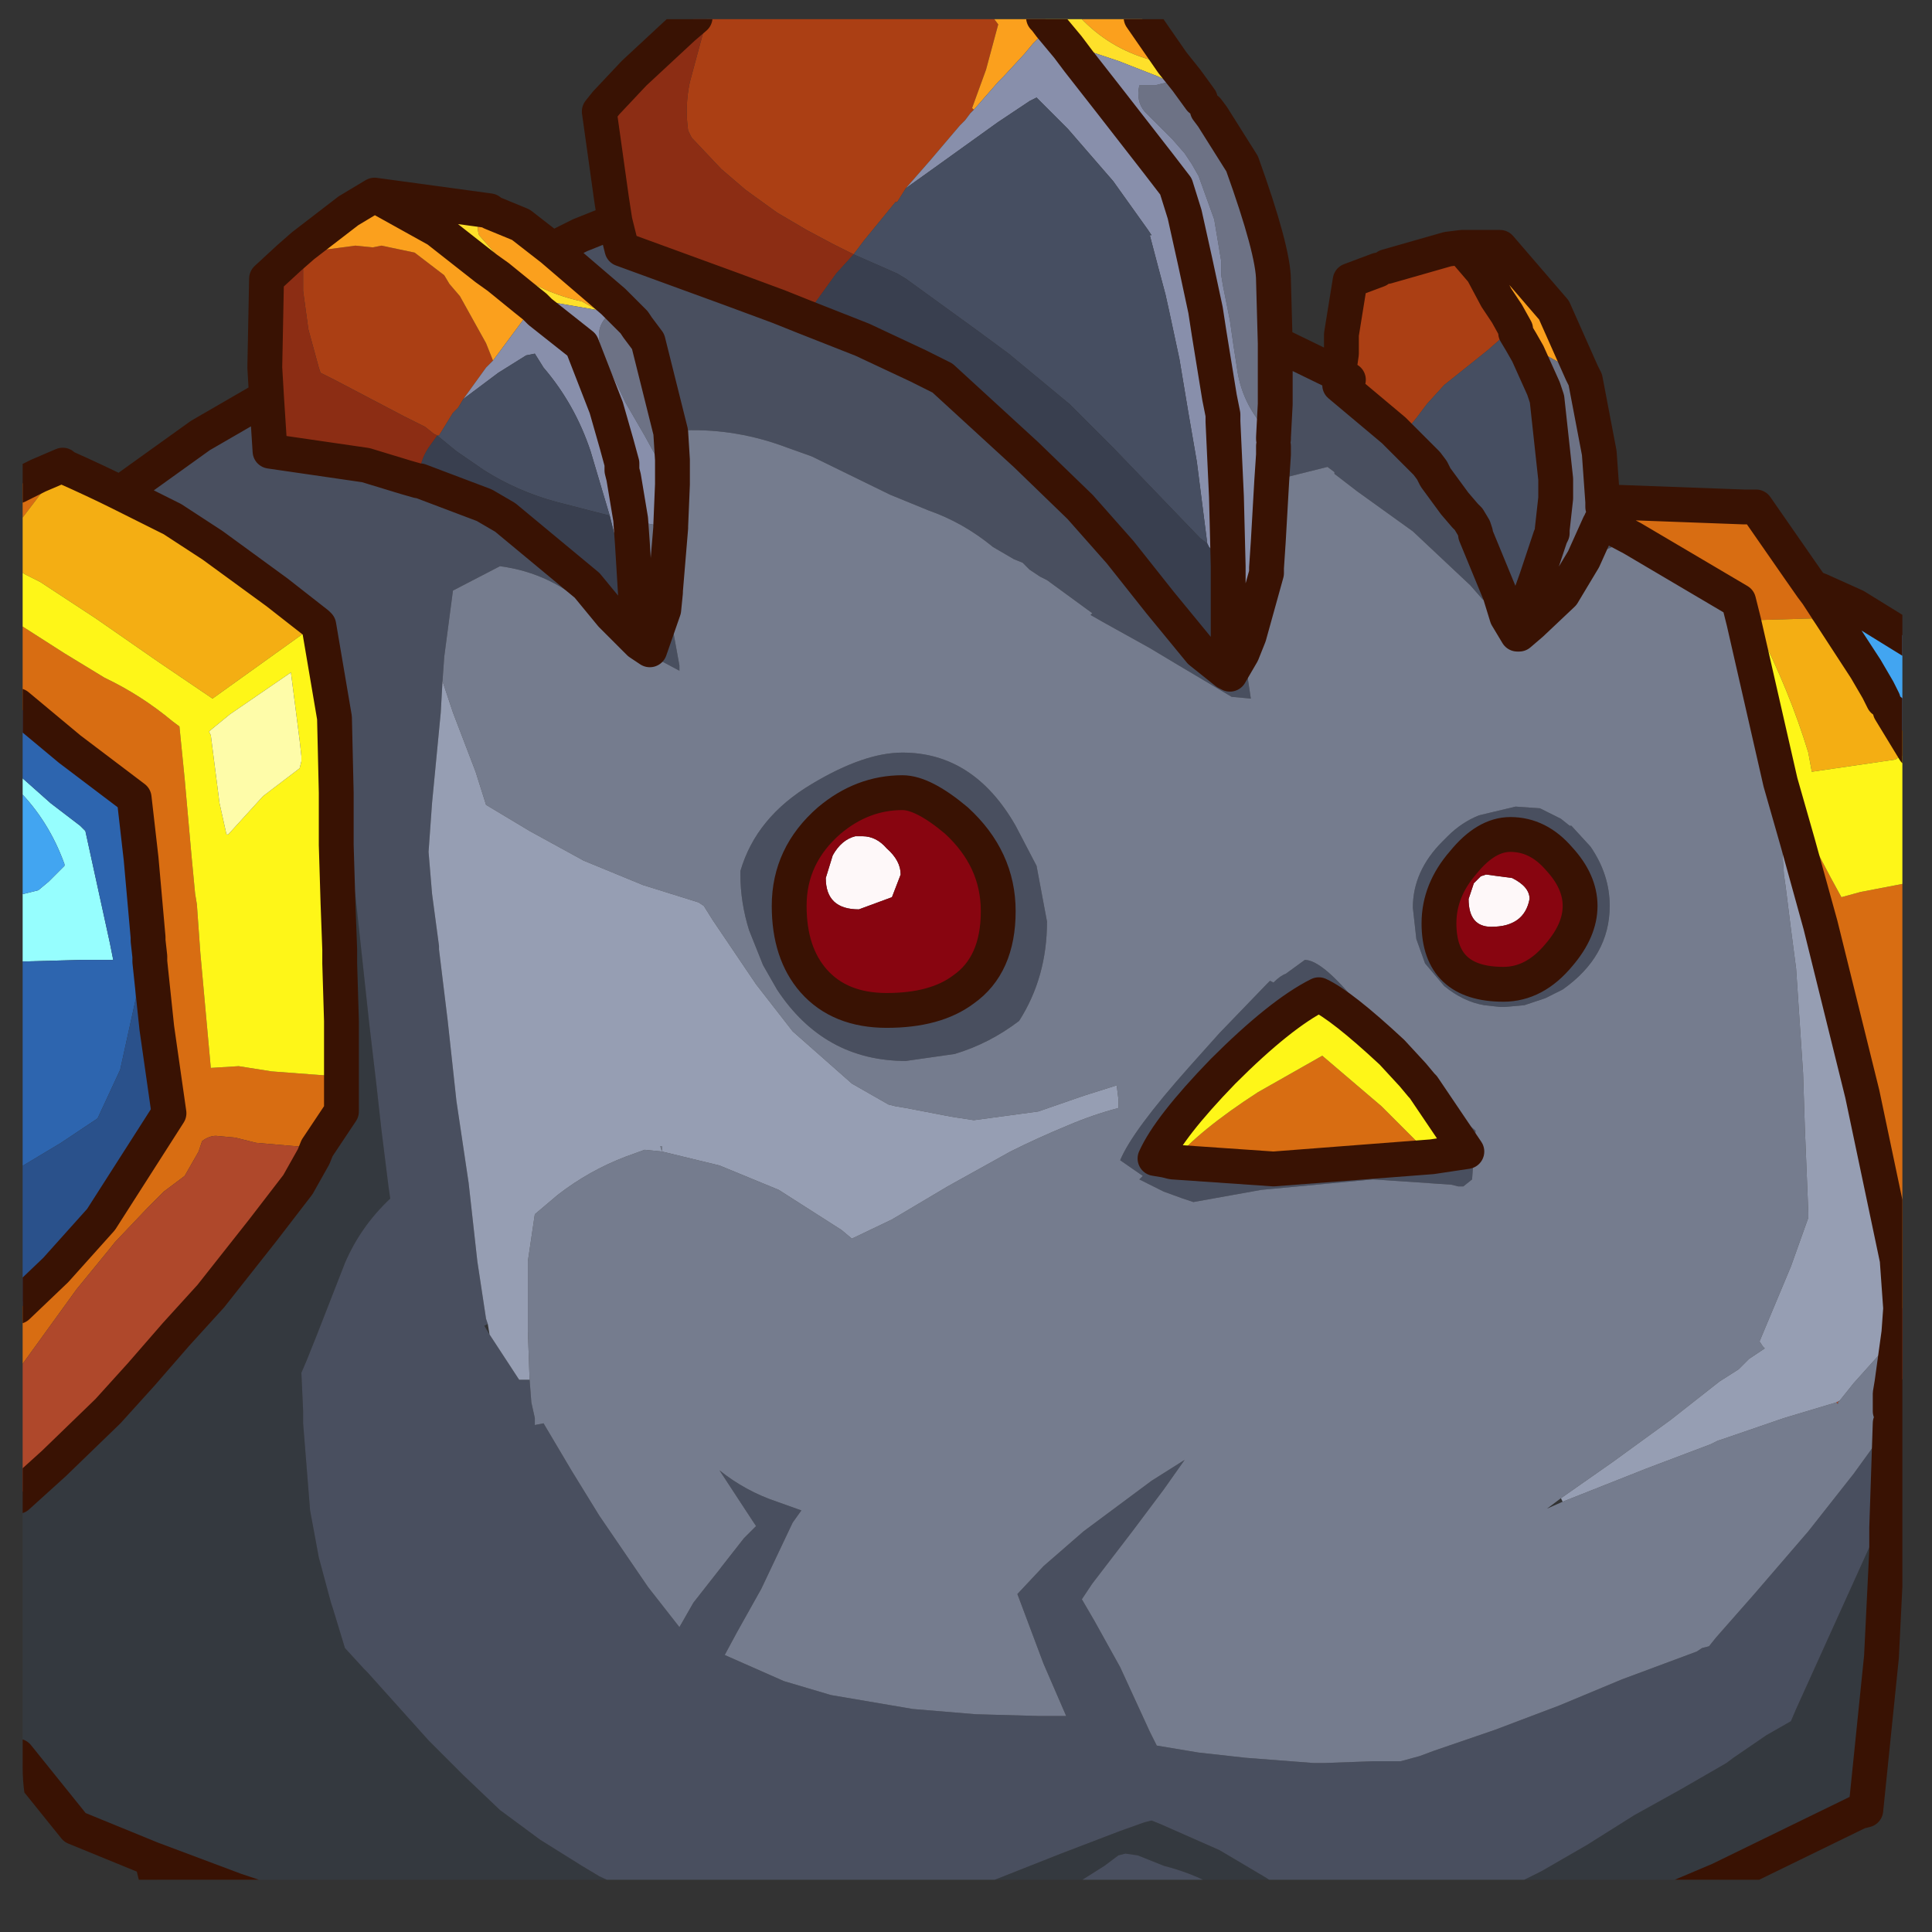 <?xml version="1.0" encoding="UTF-8" standalone="no"?>
<svg xmlns:ffdec="https://www.free-decompiler.com/flash" xmlns:xlink="http://www.w3.org/1999/xlink" ffdec:objectType="frame" height="55.45px" width="55.45px" xmlns="http://www.w3.org/2000/svg">
  <rect width="100%" height="100%" fill="#333333" stroke="none"/>
  <g transform="matrix(1.0, 0.0, 0.0, 1.0, 0.65, 0.55)">
    <clipPath id="clipPath0" transform="matrix(1.0, 0.0, 0.0, 1.0, 0.0, 0.0)">
      <path d="M50.5 0.0 Q53.95 0.0 53.95 3.3 L53.95 50.15 Q53.95 53.4 50.5 53.4 L3.3 53.4 Q0.0 53.4 0.0 50.15 L0.0 3.3 Q0.0 0.0 3.3 0.0 L50.5 0.0" fill="#000000" fill-rule="evenodd" stroke="none"/>
    </clipPath>
    <g clip-path="url(#clipPath0)">
      <use ffdec:characterId="2" height="55.45" transform="matrix(1.0, 0.0, 0.0, 1.0, -0.65, -0.55)" width="55.45" xlink:href="#shape1"/>
    </g>
    <use ffdec:characterId="3" height="53.4" transform="matrix(1.0, 0.0, 0.0, 1.0, 0.0, 0.0)" width="53.95" xlink:href="#shape2"/>
  </g>
  <defs>
    <g id="shape1" transform="matrix(1.0, 0.0, 0.0, 1.0, 0.65, 0.55)">
      <path d="M53.5 43.95 L53.35 47.0 52.9 51.4 52.7 51.45 48.7 53.4 48.6 54.1 48.55 54.4 46.3 54.4 40.85 54.4 41.45 54.15 42.4 53.75 43.6 53.15 44.9 52.4 46.25 51.55 47.6 50.8 48.9 50.05 49.1 49.9 50.05 49.25 50.75 48.85 50.9 48.5 53.05 43.75 53.5 43.95 M37.3 54.4 L35.7 54.4 34.6 53.8 Q33.75 53.25 32.75 53.0 L32.0 52.7 31.65 52.65 31.45 52.7 31.05 53.0 30.1 53.6 28.9 54.4 25.2 54.4 25.7 54.25 27.65 53.5 29.8 52.65 31.5 52.0 32.2 51.75 32.4 51.7 32.65 51.8 34.35 52.55 35.7 53.35 36.7 54.05 36.9 54.15 37.3 54.4 M19.6 54.4 L8.2 54.4 4.15 54.4 4.05 54.2 3.7 52.8 1.5 51.9 -0.15 49.85 -0.15 42.4 0.9 41.45 2.45 39.95 3.4 38.9 4.4 37.75 5.4 36.65 6.9 34.75 7.9 33.45 8.35 32.65 8.45 32.4 9.15 31.35 9.15 30.35 9.15 30.2 9.15 28.75 9.1 27.1 9.1 26.7 9.05 25.35 9.0 23.7 9.0 22.3 9.1 22.35 9.3 23.55 9.55 25.15 9.75 27.0 9.95 28.85 10.15 30.55 10.3 31.9 10.5 33.5 10.55 33.85 Q9.7 34.65 9.25 35.7 L8.45 37.75 8.15 38.5 8.0 38.85 8.05 39.95 8.05 40.3 8.25 42.8 8.5 44.15 8.85 45.45 8.9 45.6 9.25 46.75 9.8 47.35 9.9 47.45 11.65 49.4 12.65 50.4 13.7 51.4 14.85 52.25 16.05 53.0 16.55 53.3 17.3 53.65 18.5 54.15 18.95 54.25 19.6 54.4 M17.3 53.65 L17.2 53.9 17.25 53.9 17.3 53.65 M46.3 54.4 L47.4 53.95 48.7 53.4 47.4 53.95 46.3 54.4 M3.7 52.8 L6.1 53.7 8.2 54.4 6.1 53.7 3.7 52.8" fill="#34393f" fill-rule="evenodd" stroke="none"/>
      <path d="M35.95 9.3 L37.8 10.2 37.8 10.5 39.35 11.8 37.8 10.5 37.8 10.2 38.05 10.35 38.6 11.05 39.15 11.55 39.35 11.8 39.4 11.85 39.55 12.0 39.65 12.1 40.15 12.6 40.3 12.75 40.45 12.95 40.55 13.15 41.1 13.9 41.4 14.25 41.45 14.3 41.4 14.25 41.1 13.9 40.55 13.15 40.45 12.95 40.65 13.2 41.35 14.15 41.45 14.25 41.45 14.3 41.6 14.6 41.7 14.75 41.7 14.8 41.8 14.9 42.55 16.45 42.4 16.5 42.35 16.5 42.05 16.75 41.9 16.65 41.55 16.25 39.9 14.7 38.3 13.55 37.65 13.05 37.65 13.0 37.45 12.85 35.85 13.25 35.9 12.5 35.9 12.25 35.9 12.05 35.9 12.0 35.95 11.05 35.95 9.7 35.95 9.3 M53.6 40.3 L53.5 43.3 53.25 43.3 53.15 43.5 53.05 43.75 50.9 48.5 50.75 48.85 50.05 49.25 49.1 49.9 48.9 50.05 47.6 50.8 46.25 51.55 44.9 52.4 43.6 53.15 42.4 53.75 41.45 54.15 40.85 54.4 37.3 54.4 36.9 54.15 36.7 54.05 35.7 53.35 34.35 52.55 32.65 51.8 32.4 51.7 32.2 51.75 31.5 52.0 29.8 52.65 27.65 53.5 25.7 54.25 25.2 54.4 19.6 54.4 18.95 54.25 18.5 54.15 17.3 53.65 16.55 53.3 16.05 53.0 14.85 52.25 13.7 51.4 12.65 50.4 11.65 49.4 9.9 47.45 9.8 47.35 9.25 46.75 8.9 45.6 8.85 45.45 8.5 44.15 8.25 42.8 8.05 40.3 8.05 39.95 8.0 38.85 8.15 38.5 8.45 37.75 9.25 35.7 Q9.7 34.65 10.55 33.85 L10.5 33.5 10.3 31.9 10.15 30.55 9.95 28.85 9.75 27.0 9.55 25.15 9.3 23.55 9.1 22.35 9.0 22.3 9.0 22.2 8.95 20.05 8.5 17.4 8.45 17.35 7.3 16.45 5.45 15.1 4.3 14.35 2.8 13.6 5.1 11.95 7.0 10.85 7.1 12.4 9.85 12.8 11.0 13.15 11.35 13.25 11.4 13.25 11.35 13.25 11.4 12.95 11.4 13.25 13.25 13.95 13.85 14.3 16.2 16.25 16.9 17.1 17.1 17.3 17.7 17.9 18.0 18.1 18.4 16.95 18.45 16.45 18.65 17.45 18.85 18.55 18.85 18.7 18.1 18.3 Q17.15 17.75 16.3 16.95 15.2 15.9 13.7 15.7 L12.35 16.4 12.1 18.3 12.05 19.0 12.0 19.9 11.75 22.5 11.65 23.9 11.75 25.1 11.95 26.6 11.95 26.7 12.2 28.75 12.45 31.05 12.8 33.4 13.05 35.65 13.3 37.3 13.35 37.45 13.25 37.5 13.4 37.75 14.25 39.05 14.55 39.05 14.6 39.7 14.7 40.15 14.7 40.35 14.95 40.3 15.75 41.65 16.55 42.95 17.95 45.0 18.85 46.15 19.25 45.45 20.7 43.6 21.05 43.25 20.95 43.1 20.0 41.65 Q20.75 42.25 21.65 42.55 L22.35 42.8 22.1 43.15 21.2 45.05 20.5 46.3 20.15 46.95 21.85 47.7 23.2 48.1 25.55 48.5 27.35 48.65 29.15 48.7 29.95 48.7 29.3 47.2 28.55 45.2 29.3 44.4 30.45 43.4 32.4 41.95 33.35 41.35 32.75 42.2 31.85 43.4 30.7 44.9 30.5 45.2 30.4 45.35 30.75 45.95 31.5 47.3 32.35 49.15 32.55 49.55 33.75 49.75 35.1 49.9 37.05 50.05 37.35 50.05 38.75 50.0 39.55 50.0 40.1 49.85 40.5 49.7 42.25 49.1 44.1 48.4 45.9 47.65 48.05 46.85 48.2 46.75 48.4 46.7 48.6 46.45 49.7 45.2 51.25 43.4 52.55 41.75 53.6 40.3 M35.7 54.4 L28.9 54.4 30.1 53.6 31.05 53.0 31.45 52.7 31.65 52.65 32.0 52.7 32.75 53.0 Q33.75 53.25 34.6 53.8 L35.7 54.4 M15.2 6.6 L16.0 6.2 17.0 5.8 17.2 6.6 20.35 7.75 21.7 8.25 22.45 8.55 24.1 9.2 25.7 9.95 26.4 10.3 28.8 12.5 30.35 14.0 31.5 15.3 32.65 16.75 33.8 18.15 34.55 18.75 34.65 18.8 35.0 18.2 35.1 18.5 35.25 19.5 34.7 19.45 33.1 18.5 32.35 18.05 31.0 17.3 30.65 17.1 30.7 17.05 29.4 16.1 29.2 16.0 28.9 15.8 28.7 15.6 28.45 15.5 27.85 15.15 Q27.0 14.45 26.0 14.1 L24.9 13.65 22.65 12.55 21.95 12.3 Q20.5 11.75 19.0 11.8 L18.6 11.85 17.95 9.25 17.65 8.85 17.55 8.7 16.95 8.1 15.2 6.6 M44.8 15.5 L45.25 14.5 45.3 14.4 45.35 14.45 46.2 14.9 44.8 15.5 M41.7 14.8 L42.4 16.5 41.7 14.8 M40.75 23.6 L40.9 23.45 Q41.3 23.05 41.8 22.85 L42.85 22.6 43.55 22.65 44.15 22.95 44.4 23.15 44.45 23.15 45.0 23.75 Q45.55 24.55 45.55 25.45 45.55 26.9 44.2 27.85 L43.7 28.1 43.1 28.3 42.55 28.35 42.4 28.35 41.95 28.3 Q41.35 28.2 40.8 27.75 L40.25 27.1 40.0 26.4 39.9 25.5 Q39.9 24.45 40.75 23.6 M41.35 24.2 Q40.65 25.0 40.65 25.95 40.65 27.7 42.5 27.7 43.4 27.7 44.1 26.85 44.7 26.15 44.7 25.45 44.7 24.75 44.1 24.1 43.5 23.4 42.7 23.4 42.0 23.4 41.35 24.2 M40.2 30.65 L40.7 31.05 41.7 31.9 41.6 33.3 41.35 33.5 41.2 33.5 41.0 33.45 38.75 33.3 35.55 33.6 33.6 33.95 33.3 33.85 32.75 33.65 32.05 33.3 32.15 33.2 31.5 32.75 Q31.85 31.9 33.5 30.05 L34.35 29.1 35.7 27.7 35.8 27.6 35.9 27.65 Q36.1 27.45 36.25 27.4 L36.8 27.0 Q37.3 27.0 38.35 28.3 L39.9 30.3 39.3 29.65 Q37.85 28.3 37.2 28.0 36.1 28.55 34.45 30.2 32.9 31.8 32.5 32.7 L32.8 32.75 33.0 32.8 35.9 33.0 40.45 32.65 41.45 32.5 40.2 30.65 M20.6 24.55 L20.6 24.45 Q21.05 22.9 22.65 21.95 24.15 21.05 25.25 21.05 27.3 21.05 28.5 23.15 L29.1 24.3 29.4 25.9 Q29.4 27.5 28.6 28.75 27.75 29.4 26.75 29.7 L25.35 29.9 Q23.0 29.9 21.65 27.85 L21.25 27.15 20.85 26.15 Q20.6 25.35 20.6 24.55 M23.15 23.0 Q22.0 24.0 22.0 25.45 22.0 26.8 22.7 27.6 23.45 28.45 24.8 28.45 26.2 28.45 27.0 27.85 28.0 27.15 28.0 25.6 28.0 24.1 26.8 23.0 25.85 22.2 25.25 22.2 24.1 22.2 23.15 23.0 M14.7 8.25 L14.45 8.05 14.85 8.1 14.7 8.25" fill="#494f5f" fill-rule="evenodd" stroke="none"/>
      <path d="M-0.15 27.05 L-0.15 25.15 0.45 25.0 0.75 24.75 1.2 24.3 1.2 24.25 Q0.75 23.0 -0.15 22.1 L-0.15 21.75 -0.1 21.7 0.8 22.5 1.65 23.15 1.8 23.3 2.5 26.5 2.6 27.0 1.7 27.0 -0.15 27.05" fill="#97ffff" fill-rule="evenodd" stroke="none"/>
      <path d="M-0.15 37.05 L-0.15 36.95 0.95 35.9 2.25 34.45 4.2 31.4 3.85 28.95 3.65 27.05 3.65 26.95 3.8 26.95 3.85 26.95 3.95 27.55 4.15 29.3 4.15 29.6 4.25 30.35 4.35 30.65 4.45 31.45 Q4.5 31.95 4.15 31.85 L3.45 32.75 3.2 33.25 1.95 35.0 1.7 35.3 1.45 35.65 0.8 36.35 -0.15 37.05 M-0.15 33.0 L-0.15 27.05 1.7 27.0 2.6 27.0 2.5 26.5 1.8 23.3 1.65 23.15 0.8 22.5 -0.1 21.7 -0.15 21.7 -0.15 19.7 1.35 20.95 3.2 22.35 3.4 24.1 3.6 26.35 3.6 26.45 3.65 26.9 3.65 26.95 3.65 27.05 3.5 27.05 3.25 27.5 3.25 28.1 2.8 30.15 2.15 31.55 1.1 32.25 -0.15 33.0" fill="#2d65b0" fill-rule="evenodd" stroke="none"/>
      <path d="M45.35 13.85 L49.4 14.0 49.75 14.0 51.0 15.8 51.35 16.3 51.5 16.5 52.9 18.65 52.7 18.8 52.35 18.4 51.35 17.2 49.7 17.25 49.4 17.3 49.25 16.7 46.2 14.9 45.35 14.45 45.3 14.4 45.35 14.0 45.35 13.85 M54.3 24.8 L54.3 37.0 53.9 37.0 53.8 35.6 52.8 30.85 51.6 26.0 50.95 23.65 50.55 22.25 50.45 21.9 51.9 24.65 52.2 25.2 52.75 25.05 54.05 24.8 54.3 24.8 M-0.15 38.8 L-0.15 37.05 0.8 36.35 1.45 35.65 1.7 35.3 1.95 35.0 3.2 33.25 3.45 32.75 4.15 31.85 Q4.5 31.95 4.45 31.45 L4.35 30.65 4.25 30.35 4.15 29.6 4.15 29.3 3.95 27.55 3.85 26.95 3.8 26.95 3.65 26.95 3.65 26.9 3.6 26.45 3.6 26.35 3.4 24.1 3.2 22.35 1.35 20.95 -0.15 19.7 -0.15 17.35 -0.05 17.4 1.2 18.2 2.35 18.9 Q3.4 19.4 4.3 20.15 L4.5 20.3 4.65 21.8 4.85 24.05 4.95 25.1 5.0 25.4 5.1 26.8 5.3 29.0 5.4 30.1 6.2 30.05 7.15 30.2 9.15 30.35 9.15 31.35 8.45 32.4 6.7 32.25 6.1 32.1 5.55 32.05 Q5.35 32.05 5.15 32.2 L5.05 32.5 4.65 33.2 4.05 33.65 3.6 34.1 2.65 35.1 2.45 35.35 1.55 36.45 -0.15 38.8 M-0.15 14.5 L-0.15 13.4 0.45 13.1 1.15 12.8 1.2 12.85 0.65 13.45 -0.15 14.5 M40.45 32.65 L35.9 33.0 33.0 32.8 Q33.75 31.9 35.45 30.8 L37.3 29.75 39.0 31.2 40.45 32.65" fill="#d96d12" fill-rule="evenodd" stroke="none"/>
      <path d="M19.65 -0.05 L27.85 -0.05 28.0 0.15 27.65 1.45 27.25 2.55 27.3 2.6 27.2 2.7 27.05 2.9 26.9 3.05 26.05 4.05 25.35 4.85 25.1 5.25 25.05 5.25 24.15 6.35 23.85 6.75 23.25 6.45 22.5 6.05 21.65 5.55 20.75 4.9 20.05 4.3 19.2 3.4 19.1 3.2 Q19.0 2.5 19.15 1.8 L19.65 -0.05 M37.85 9.6 L37.8 9.5 37.8 9.0 Q37.8 8.3 38.1 7.45 L38.55 7.3 38.9 7.2 39.1 7.1 39.15 7.1 40.9 6.6 41.3 6.55 41.9 7.25 42.3 8.0 42.6 8.45 42.85 8.9 42.75 8.95 42.55 9.1 42.45 9.15 42.05 9.5 40.8 10.5 40.3 11.05 40.0 11.45 39.55 12.0 39.4 11.85 39.35 11.8 39.15 11.55 38.6 11.05 38.05 10.35 37.95 10.05 37.85 9.6 37.85 9.5 37.85 9.05 38.1 7.5 38.9 7.2 38.1 7.5 37.85 9.05 37.85 9.5 37.85 9.6 M8.05 6.7 L9.55 6.5 10.05 6.55 10.3 6.5 11.25 6.7 12.1 7.35 12.25 7.6 12.55 7.95 13.3 9.3 13.5 9.8 13.3 10.0 12.65 10.9 12.5 11.15 12.35 11.3 11.95 11.95 11.9 11.95 11.8 11.9 11.55 11.7 10.95 11.4 8.95 10.35 8.55 10.15 8.5 10.0 8.2 8.9 8.05 7.8 8.05 6.7" fill="#ac3f14" fill-rule="evenodd" stroke="none"/>
      <path d="M-0.15 15.8 L-0.15 14.5 0.65 13.45 1.2 12.85 Q2.1 13.25 2.8 13.6 L4.3 14.35 5.45 15.1 7.3 16.45 8.45 17.35 5.45 19.5 3.9 18.45 2.1 17.2 0.5 16.15 0.1 15.95 -0.15 15.8 M49.7 17.25 L51.35 17.2 52.35 18.4 52.7 18.8 52.9 18.65 53.25 19.25 53.4 19.55 53.6 19.85 54.3 21.0 53.9 21.15 53.75 21.25 51.35 21.6 51.25 21.05 Q50.7 19.25 49.8 17.5 L49.7 17.25" fill="#f5af13" fill-rule="evenodd" stroke="none"/>
      <path d="M54.3 21.0 L54.3 24.8 54.05 24.8 52.75 25.05 52.2 25.2 51.9 24.65 50.45 21.9 49.4 17.3 49.7 17.25 49.8 17.5 Q50.7 19.25 51.25 21.05 L51.35 21.6 53.75 21.25 53.9 21.15 54.3 21.0 M-0.15 17.35 L-0.15 15.8 0.1 15.95 0.5 16.15 2.1 17.2 3.9 18.45 5.45 19.5 8.45 17.35 8.5 17.4 8.95 20.05 9.0 22.2 9.0 22.3 9.0 23.7 9.05 25.35 9.1 26.7 9.1 27.1 9.15 28.75 9.15 30.2 9.15 30.35 7.15 30.2 6.2 30.05 5.4 30.1 5.3 29.0 5.1 26.8 5.0 25.4 4.95 25.1 4.85 24.05 4.65 21.8 4.5 20.3 4.3 20.15 Q3.4 19.4 2.35 18.9 L1.2 18.2 -0.05 17.4 -0.15 17.35 M39.9 30.3 L40.15 30.6 40.2 30.65 41.45 32.5 40.45 32.65 39.0 31.2 37.3 29.75 35.45 30.8 Q33.75 31.9 33.0 32.8 L32.8 32.75 32.5 32.7 Q32.9 31.8 34.45 30.2 36.1 28.55 37.2 28.0 37.85 28.3 39.3 29.65 L39.9 30.3 M7.95 20.7 L7.7 18.75 5.95 19.95 5.4 20.4 5.35 20.45 5.4 20.55 5.65 22.5 5.85 23.4 5.9 23.4 6.9 22.3 7.95 21.5 8.0 21.3 8.0 21.15 7.95 20.7" fill="#fff718" fill-rule="evenodd" stroke="none"/>
      <path d="M51.6 16.4 L52.6 16.85 54.3 17.9 54.3 21.0 53.6 19.85 53.4 19.55 53.25 19.25 52.9 18.65 51.5 16.5 51.6 16.4 M-0.15 25.15 L-0.15 22.1 Q0.75 23.0 1.2 24.25 L1.2 24.3 0.75 24.75 0.45 25.0 -0.15 25.15 M-0.15 21.75 L-0.15 21.7 -0.1 21.7 -0.15 21.75" fill="#42a6f2" fill-rule="evenodd" stroke="none"/>
      <path d="M-0.15 36.95 L-0.15 33.0 1.1 32.25 2.15 31.55 2.8 30.15 3.25 28.1 3.25 27.5 3.5 27.05 3.65 27.05 3.85 28.95 4.2 31.4 2.25 34.45 0.95 35.9 -0.15 36.95" fill="#2a518c" fill-rule="evenodd" stroke="none"/>
      <path d="M54.3 37.0 L54.3 38.9 53.65 39.15 53.85 37.7 53.9 37.0 54.3 37.0 M-0.15 42.4 L-0.15 38.8 1.55 36.45 2.45 35.35 2.65 35.1 3.6 34.1 4.05 33.65 4.65 33.2 5.05 32.5 5.15 32.2 Q5.35 32.05 5.55 32.05 L6.1 32.1 6.7 32.25 8.45 32.4 8.35 32.65 7.9 33.45 6.9 34.75 5.4 36.65 4.4 37.75 3.4 38.9 2.45 39.95 0.9 41.45 -0.15 42.4 M52.05 39.7 L52.15 39.65 52.1 39.7 52.1 39.75 52.05 39.7" fill="#b0482b" fill-rule="evenodd" stroke="none"/>
      <path d="M53.65 39.15 L53.6 39.45 53.6 39.95 53.6 40.3 52.55 41.75 51.25 43.4 49.7 45.2 48.6 46.45 48.4 46.7 48.2 46.75 48.05 46.85 45.9 47.65 44.1 48.4 42.25 49.1 40.5 49.7 40.1 49.85 39.55 50.0 38.75 50.0 37.35 50.05 37.05 50.05 35.1 49.9 33.75 49.75 32.55 49.55 32.35 49.15 31.5 47.3 30.75 45.95 30.4 45.35 30.5 45.2 30.7 44.9 31.85 43.4 32.75 42.2 33.35 41.35 32.4 41.95 30.45 43.4 29.3 44.4 28.55 45.2 29.3 47.2 29.95 48.7 29.15 48.7 27.35 48.65 25.55 48.5 23.2 48.1 21.85 47.7 20.15 46.95 20.5 46.3 21.2 45.05 22.1 43.15 22.35 42.8 21.65 42.55 Q20.75 42.25 20.0 41.65 L20.95 43.1 21.05 43.25 20.7 43.6 19.25 45.45 18.85 46.15 17.95 45.0 16.55 42.95 15.75 41.65 14.95 40.3 14.7 40.35 14.7 40.15 14.6 39.7 14.55 39.05 14.5 37.65 14.5 35.65 14.7 34.3 15.35 33.75 Q16.25 33.05 17.3 32.65 L17.85 32.45 18.35 32.5 18.3 32.35 18.35 32.35 18.35 32.5 20.0 32.9 21.7 33.6 23.5 34.75 23.8 35.0 24.95 34.45 26.55 33.5 28.35 32.5 Q29.15 32.1 30.0 31.75 30.7 31.45 31.45 31.25 L31.45 31.0 31.4 30.6 30.45 30.9 29.15 31.35 27.3 31.6 26.65 31.5 25.35 31.25 25.05 31.2 24.85 31.15 23.8 30.55 22.1 29.05 21.05 27.7 19.8 25.85 19.55 25.45 19.4 25.35 17.8 24.85 16.1 24.15 14.55 23.3 13.3 22.55 13.0 21.6 12.35 19.9 12.05 19.0 12.1 18.3 12.35 16.4 13.7 15.7 Q15.2 15.9 16.3 16.95 17.15 17.75 18.1 18.3 L18.85 18.7 18.85 18.55 18.65 17.45 18.45 16.45 18.45 16.4 18.6 14.6 18.6 14.55 18.65 13.35 18.65 12.65 18.6 11.85 19.0 11.8 Q20.5 11.75 21.95 12.3 L22.65 12.55 24.9 13.65 26.0 14.1 Q27.0 14.45 27.85 15.15 L28.45 15.5 28.7 15.6 28.9 15.8 29.2 16.0 29.4 16.1 30.7 17.05 30.65 17.1 31.0 17.3 32.35 18.05 33.1 18.5 34.7 19.45 35.25 19.5 35.1 18.5 35.0 18.2 35.2 17.7 35.7 15.9 35.7 15.75 35.75 15.0 35.85 13.25 37.45 12.85 37.65 13.0 37.65 13.05 38.3 13.55 39.9 14.7 41.55 16.25 41.9 16.65 42.05 16.75 42.35 16.5 42.4 16.5 42.55 16.45 42.8 17.15 42.9 17.5 42.95 17.65 43.3 17.35 44.2 16.5 44.8 15.5 46.2 14.9 49.25 16.7 49.4 17.3 50.45 21.9 50.55 22.25 50.95 23.65 50.5 23.8 50.55 24.55 50.6 24.9 50.75 26.1 50.9 27.25 51.0 28.75 51.1 30.25 51.15 31.8 51.25 34.25 51.25 34.4 50.75 35.8 49.85 37.95 49.95 38.1 50.0 38.15 49.55 38.45 49.25 38.75 48.7 39.1 47.3 40.2 45.65 41.4 44.15 42.45 43.75 42.75 44.2 42.55 46.6 41.6 48.45 40.9 48.65 40.8 48.95 40.7 50.55 40.15 52.05 39.7 52.1 39.75 52.1 39.7 52.15 39.65 52.55 39.15 53.85 37.7 53.65 39.15 M42.95 17.65 L42.9 17.65 42.6 17.15 42.4 16.5 42.6 17.15 42.9 17.65 42.95 17.65 M40.75 23.6 Q39.9 24.45 39.9 25.5 L40.0 26.4 40.25 27.1 40.8 27.75 Q41.35 28.2 41.95 28.3 L42.4 28.35 42.55 28.35 43.1 28.3 43.7 28.1 44.2 27.85 Q45.55 26.9 45.55 25.45 45.55 24.55 45.0 23.75 L44.45 23.15 44.4 23.15 44.15 22.95 43.55 22.65 42.85 22.6 41.8 22.85 Q41.3 23.05 40.9 23.45 L40.75 23.6 M39.9 30.3 L38.35 28.3 Q37.3 27.0 36.8 27.0 L36.25 27.4 Q36.1 27.45 35.9 27.65 L35.8 27.6 35.7 27.7 34.35 29.1 33.5 30.05 Q31.85 31.9 31.5 32.75 L32.15 33.2 32.05 33.3 32.75 33.65 33.3 33.85 33.6 33.95 35.55 33.6 38.75 33.3 41.0 33.45 41.2 33.5 41.35 33.5 41.6 33.3 41.7 31.9 40.7 31.05 40.2 30.65 40.15 30.6 39.9 30.3 M20.6 24.55 Q20.6 25.35 20.85 26.15 L21.25 27.15 21.65 27.85 Q23.0 29.9 25.35 29.9 L26.75 29.7 Q27.75 29.4 28.6 28.75 29.4 27.5 29.4 25.9 L29.1 24.3 28.5 23.15 Q27.3 21.05 25.25 21.05 24.15 21.05 22.65 21.95 21.05 22.9 20.6 24.45 L20.6 24.55 M17.3 53.65 L17.25 53.9 17.2 53.9 17.3 53.65" fill="#757c8f" fill-rule="evenodd" stroke="none"/>
      <path d="M44.15 42.45 L45.65 41.4 47.3 40.2 48.7 39.1 49.25 38.75 49.55 38.45 50.0 38.15 49.95 38.1 49.85 37.95 50.75 35.8 51.25 34.4 51.25 34.25 51.15 31.8 51.1 30.25 51.0 28.75 50.9 27.25 50.75 26.1 50.6 24.9 50.55 24.55 50.5 23.8 50.95 23.65 51.6 26.0 52.8 30.85 53.8 35.6 53.9 37.0 53.85 37.7 52.55 39.15 52.15 39.65 52.05 39.7 50.55 40.15 48.95 40.7 48.65 40.8 48.45 40.9 46.6 41.6 44.2 42.55 44.15 42.45 M13.35 37.45 L13.3 37.3 13.05 35.65 12.8 33.4 12.45 31.05 12.2 28.75 11.95 26.7 11.95 26.6 11.75 25.1 11.65 23.9 11.75 22.5 12.0 19.9 12.05 19.0 12.35 19.9 13.0 21.6 13.3 22.55 14.55 23.3 16.1 24.15 17.8 24.85 19.4 25.35 19.55 25.45 19.8 25.85 21.05 27.7 22.1 29.05 23.8 30.55 24.85 31.15 25.05 31.2 25.35 31.25 26.65 31.5 27.3 31.6 29.15 31.35 30.45 30.9 31.4 30.6 31.45 31.0 31.45 31.25 Q30.7 31.45 30.0 31.75 29.15 32.1 28.35 32.5 L26.55 33.5 24.95 34.45 23.8 35.0 23.5 34.75 21.7 33.6 20.0 32.9 18.35 32.5 18.35 32.35 18.3 32.35 18.35 32.5 17.85 32.45 17.3 32.65 Q16.25 33.05 15.35 33.75 L14.7 34.3 14.5 35.65 14.5 37.65 14.55 39.05 14.25 39.05 13.4 37.75 13.35 37.45" fill="#979fb4" fill-rule="evenodd" stroke="none"/>
      <path d="M27.3 2.6 L27.25 2.55 27.65 1.45 28.0 0.15 27.85 -0.05 29.3 -0.05 29.35 0.0 29.5 0.2 29.0 0.7 28.75 1.0 28.15 1.65 28.0 1.8 27.3 2.6 M30.35 -0.05 L32.1 -0.05 33.0 1.25 32.85 1.35 32.5 1.2 Q31.3 0.9 30.45 0.05 L30.35 -0.05 M41.3 6.55 L41.7 6.55 42.4 6.55 43.95 8.35 44.75 10.15 44.75 10.25 44.6 10.1 44.55 10.05 44.55 10.1 43.0 9.25 42.85 9.0 42.85 8.9 42.6 8.45 42.3 8.0 41.9 7.25 41.3 6.55 M7.65 6.85 L8.05 6.5 9.35 5.5 10.1 5.05 11.9 6.05 13.3 7.15 13.65 7.4 14.45 8.05 14.7 8.25 14.5 8.45 13.5 9.8 13.3 9.3 12.55 7.95 12.25 7.6 12.1 7.35 11.25 6.7 10.3 6.5 10.05 6.55 9.55 6.5 8.05 6.7 7.65 6.85 M13.4 5.5 L13.45 5.55 14.3 5.9 15.2 6.6 16.95 8.1 17.55 8.7 16.85 8.45 16.8 8.45 16.5 8.35 16.05 8.1 Q14.9 7.85 14.05 7.2 L13.85 7.05 13.1 6.2 Q12.95 5.75 13.4 5.5" fill="#fca11d" fill-rule="evenodd" stroke="none"/>
      <path d="M19.65 -0.05 L19.15 1.8 Q19.0 2.5 19.1 3.2 L19.2 3.4 20.05 4.3 20.75 4.9 21.65 5.55 22.5 6.05 23.25 6.45 23.85 6.75 23.35 7.3 22.45 8.55 21.7 8.25 20.35 7.75 17.2 6.6 17.0 5.8 16.9 5.15 16.55 2.65 16.75 2.4 17.55 1.55 18.95 0.25 19.3 -0.05 19.65 -0.05 M7.0 10.85 L6.95 10.0 7.0 7.45 7.65 6.85 8.05 6.7 8.05 7.8 8.2 8.9 8.5 10.0 8.55 10.15 8.95 10.35 10.95 11.4 11.55 11.7 11.8 11.9 11.9 11.95 11.65 12.3 Q11.45 12.6 11.4 12.95 L11.35 13.25 11.0 13.15 9.85 12.8 7.1 12.4 7.0 10.85" fill="#8d2d14" fill-rule="evenodd" stroke="none"/>
      <path d="M29.3 -0.05 L30.35 -0.05 30.45 0.05 Q31.3 0.9 32.5 1.2 L32.85 1.35 33.0 1.25 33.4 1.75 33.8 2.3 32.9 1.8 32.6 1.65 31.45 1.2 30.4 0.85 30.0 0.8 29.5 0.2 29.35 0.0 29.3 -0.05 M10.1 5.05 L13.4 5.5 Q12.95 5.75 13.1 6.2 L13.85 7.05 14.05 7.2 Q14.9 7.85 16.05 8.1 L16.5 8.35 15.05 8.1 14.85 8.1 14.45 8.05 13.65 7.4 13.3 7.15 11.9 6.05 10.1 5.05" fill="#ffe12a" fill-rule="evenodd" stroke="none"/>
      <path d="M33.8 2.3 L34.0 2.6 34.15 2.8 35.0 4.15 Q35.9 6.65 35.9 7.5 L35.95 9.3 35.95 9.7 35.95 11.05 35.9 12.0 Q35.0 11.15 34.85 10.0 L34.75 9.35 34.65 8.65 34.6 8.4 34.5 7.9 34.45 7.65 34.4 7.35 34.4 6.95 34.25 6.05 34.2 5.75 33.75 4.5 33.55 4.15 33.35 3.85 33.0 3.45 32.2 2.65 Q31.95 2.35 32.05 1.9 L32.25 1.9 32.5 1.9 32.7 1.85 32.9 1.8 33.8 2.3 M44.85 10.35 L45.25 12.45 45.35 13.85 45.35 14.0 45.3 14.4 45.25 14.5 44.8 15.5 44.2 16.5 43.3 17.35 43.2 16.75 43.45 16.05 43.85 14.85 43.9 14.75 43.9 14.65 44.0 13.75 44.0 13.2 43.75 10.9 43.65 10.6 43.2 9.6 43.0 9.25 44.55 10.1 44.55 10.15 44.75 10.3 44.85 10.35 M30.0 0.8 L30.4 0.85 30.3 1.2 30.0 0.8 M16.85 8.45 L17.55 8.7 17.65 8.85 17.95 9.25 18.6 11.85 18.65 12.65 18.65 13.35 18.4 12.95 17.85 11.95 17.3 11.0 16.85 10.05 16.6 9.4 Q16.4 8.85 16.85 8.45 M17.45 14.35 L17.8 14.45 18.6 14.6 18.45 16.4 18.45 16.45 18.4 16.95 18.0 18.1 17.7 17.9 17.65 17.5 17.5 15.05 17.45 14.35" fill="#6d7286" fill-rule="evenodd" stroke="none"/>
      <path d="M25.35 4.85 L26.05 4.05 26.9 3.05 27.05 2.9 27.2 2.7 27.3 2.6 28.0 1.8 28.15 1.65 28.75 1.0 29.0 0.7 29.5 0.2 30.0 0.8 30.3 1.2 31.2 2.35 32.6 4.15 33.1 4.8 33.35 5.6 33.65 6.95 33.95 8.35 34.05 9.0 34.35 10.85 34.45 11.35 34.45 11.55 34.55 13.7 34.6 15.7 34.55 13.7 34.45 11.55 34.45 11.35 34.35 10.85 34.05 9.0 33.95 8.35 33.65 6.95 33.35 5.6 33.1 4.8 32.6 4.15 31.2 2.35 30.3 1.2 30.4 0.85 31.45 1.2 32.6 1.65 32.9 1.8 32.7 1.85 32.5 1.9 32.25 1.9 32.05 1.9 Q31.95 2.35 32.2 2.65 L33.0 3.45 33.35 3.85 33.55 4.15 33.75 4.5 34.2 5.75 34.25 6.05 34.4 6.95 34.4 7.35 34.45 7.65 34.5 7.9 34.6 8.4 34.65 8.65 34.75 9.35 34.85 10.0 Q35.0 11.15 35.9 12.0 L35.9 12.05 35.9 12.25 35.9 12.5 35.85 13.25 35.75 15.0 35.7 15.75 35.7 15.9 35.2 17.7 35.0 18.2 34.65 18.8 34.55 18.75 34.6 17.9 34.6 15.85 34.6 15.7 34.05 15.15 34.0 15.05 33.7 12.7 33.45 11.25 33.2 9.75 32.9 8.35 32.8 7.9 32.6 7.15 32.35 6.2 32.4 6.2 32.3 6.05 31.3 4.65 30.0 3.15 29.1 2.25 28.9 2.35 28.0 2.95 26.05 4.35 25.35 4.85 M16.5 8.35 L16.8 8.45 16.85 8.45 Q16.4 8.85 16.6 9.4 L16.85 10.05 17.3 11.0 17.85 11.95 18.4 12.95 18.65 13.35 18.6 14.55 18.6 14.6 17.8 14.45 17.45 14.35 17.25 13.15 17.2 12.95 17.2 12.75 17.05 12.2 16.75 11.15 16.05 9.35 14.85 8.4 14.7 8.25 14.85 8.4 16.05 9.35 16.75 11.15 17.05 12.2 17.2 12.75 17.2 12.95 17.25 13.15 17.45 14.35 17.5 15.05 17.65 17.5 17.7 17.9 17.1 17.3 17.25 16.6 17.0 14.85 16.85 14.25 16.3 12.4 Q15.85 11.05 14.95 10.0 L14.7 9.6 14.45 9.65 13.65 10.15 12.65 10.9 13.3 10.0 13.5 9.8 14.5 8.45 14.7 8.25 14.85 8.1 15.05 8.1 16.5 8.35" fill="#8990ac" fill-rule="evenodd" stroke="none"/>
      <path d="M23.85 6.75 L24.15 6.35 25.05 5.25 25.1 5.25 25.35 4.85 26.05 4.35 28.0 2.95 28.9 2.35 29.1 2.25 30.0 3.15 31.3 4.65 32.3 6.05 32.4 6.2 32.35 6.2 32.6 7.15 32.8 7.9 32.9 8.35 33.2 9.75 33.45 11.25 33.7 12.7 34.0 15.05 33.8 14.9 32.55 13.6 31.3 12.3 30.05 11.05 28.3 9.6 27.35 8.9 25.35 7.45 25.1 7.3 23.85 6.75 M39.55 12.0 L40.0 11.45 40.3 11.05 40.8 10.5 42.05 9.5 42.45 9.15 42.55 9.1 42.9 9.25 43.0 9.25 43.2 9.6 43.65 10.6 43.75 10.9 44.0 13.2 44.0 13.75 43.9 14.65 43.9 14.75 43.85 14.85 43.45 16.05 43.2 16.75 43.3 17.35 42.95 17.65 42.9 17.5 42.8 17.15 42.55 16.45 41.8 14.9 41.7 14.8 41.7 14.75 41.65 14.6 41.5 14.35 41.45 14.3 41.45 14.25 41.35 14.15 40.65 13.2 40.45 12.95 40.3 12.75 40.15 12.6 39.65 12.1 39.55 12.0 M41.45 14.3 L41.5 14.35 41.65 14.6 41.7 14.75 41.6 14.6 41.45 14.3 M11.9 11.95 L11.95 11.95 12.35 11.3 12.5 11.15 12.65 10.9 13.65 10.15 14.45 9.65 14.7 9.6 14.95 10.0 Q15.85 11.05 16.3 12.4 L16.85 14.25 15.3 13.85 Q14.2 13.55 13.25 12.95 L12.45 12.4 11.9 11.95" fill="#464e61" fill-rule="evenodd" stroke="none"/>
      <path d="M34.6 15.7 L34.6 15.85 34.6 17.9 34.55 18.75 33.8 18.15 32.65 16.75 31.5 15.3 30.35 14.0 28.8 12.5 26.4 10.3 25.7 9.95 24.1 9.2 22.45 8.55 23.35 7.3 23.85 6.75 25.1 7.3 25.35 7.45 27.35 8.9 28.3 9.6 30.05 11.05 31.3 12.3 32.55 13.6 33.8 14.9 34.0 15.05 34.05 15.15 34.6 15.7 M11.4 12.95 Q11.45 12.6 11.65 12.3 L11.9 11.95 12.45 12.4 13.25 12.95 Q14.2 13.55 15.3 13.85 L16.85 14.25 17.0 14.85 17.25 16.6 17.1 17.3 16.9 17.1 16.2 16.25 13.85 14.3 13.25 13.95 11.4 13.25 11.4 12.95" fill="#393f4f" fill-rule="evenodd" stroke="none"/>
      <path d="M7.95 20.7 L8.0 21.15 8.0 21.3 7.95 21.5 6.9 22.3 5.9 23.4 5.85 23.4 5.65 22.5 5.4 20.55 5.35 20.45 5.4 20.4 5.95 19.95 7.7 18.75 7.95 20.7" fill="#fffdaa" fill-rule="evenodd" stroke="none"/>
      <path d="M42.0 24.55 L42.75 24.65 Q43.25 24.9 43.25 25.25 43.1 26.05 42.15 26.05 41.5 26.05 41.5 25.25 L41.65 24.8 41.85 24.6 42.0 24.55 M23.25 24.0 Q23.5 23.55 23.9 23.45 L24.1 23.45 Q24.5 23.45 24.8 23.8 25.2 24.15 25.2 24.55 L24.95 25.2 24.0 25.55 Q23.05 25.55 23.05 24.65 L23.25 24.0" fill="#fff9fa" fill-rule="evenodd" stroke="none"/>
      <path d="M42.0 24.55 L41.85 24.6 41.65 24.8 41.5 25.25 Q41.5 26.05 42.15 26.05 43.1 26.05 43.25 25.25 43.25 24.9 42.75 24.65 L42.0 24.55 M41.35 24.2 Q42.0 23.4 42.7 23.4 43.5 23.4 44.1 24.1 44.7 24.75 44.7 25.45 44.7 26.15 44.1 26.85 43.4 27.7 42.5 27.7 40.65 27.7 40.65 25.95 40.65 25.0 41.35 24.2 M23.25 24.0 L23.05 24.65 Q23.05 25.55 24.0 25.55 L24.95 25.2 25.2 24.55 Q25.2 24.15 24.8 23.8 24.5 23.45 24.1 23.45 L23.9 23.45 Q23.5 23.55 23.25 24.0 M23.15 23.0 Q24.1 22.2 25.25 22.2 25.85 22.2 26.8 23.0 28.0 24.1 28.0 25.6 28.0 27.15 27.0 27.85 26.2 28.45 24.8 28.45 23.45 28.45 22.7 27.6 22.0 26.8 22.0 25.45 22.0 24.0 23.15 23.0" fill="#890510" fill-rule="evenodd" stroke="none"/>
      <path d="M32.1 -0.05 L33.0 1.25 33.4 1.75 33.8 2.3 M34.0 2.6 L34.15 2.8 35.0 4.15 Q35.9 6.65 35.9 7.5 L35.95 9.3 37.8 10.2 37.8 9.95 37.85 9.6 37.85 9.5 37.85 9.05 38.1 7.5 38.9 7.2 M39.15 7.1 L40.9 6.6 41.3 6.55 41.7 6.55 42.4 6.55 43.95 8.35 44.75 10.15 44.8 10.25 44.85 10.35 45.25 12.45 45.35 13.85 49.4 14.0 49.75 14.0 51.0 15.8 51.35 16.3 51.6 16.4 52.6 16.85 54.3 17.9 M54.3 38.9 L53.65 39.15 53.6 39.45 53.6 39.95 M53.6 40.3 L53.5 43.3 53.5 43.5 53.5 43.95 53.35 47.0 52.9 51.4 52.7 51.45 48.7 53.4 48.6 54.1 48.55 54.4 M4.15 54.4 L4.05 54.2 3.7 52.8 1.5 51.9 -0.15 49.85 M-0.15 13.4 L0.45 13.1 1.15 12.8 1.2 12.85 Q2.1 13.25 2.8 13.6 L5.1 11.95 7.0 10.85 6.95 10.0 7.0 7.45 7.65 6.85 8.05 6.5 9.35 5.5 10.1 5.05 13.4 5.5 13.45 5.55 14.3 5.9 15.2 6.6 16.0 6.2 17.0 5.8 16.9 5.15 16.55 2.65 16.75 2.4 17.55 1.55 18.95 0.25 19.3 -0.05 M42.85 8.9 L42.6 8.45 42.3 8.0 41.9 7.25 41.3 6.55 M43.0 9.25 L42.85 9.0 42.85 8.9 M43.0 9.25 L43.2 9.6 43.65 10.6 43.75 10.9 44.0 13.2 44.0 13.75 43.9 14.65 43.9 14.75 43.85 14.85 43.45 16.05 43.2 16.75 43.3 17.35 44.2 16.5 44.8 15.5 45.25 14.5 M45.35 14.0 L45.35 13.85 M46.2 14.9 L49.25 16.7 49.4 17.3 50.45 21.9 50.55 22.25 50.95 23.65 51.6 26.0 52.8 30.85 53.8 35.6 53.9 37.0 53.85 37.7 53.65 39.15 M52.9 18.65 L51.5 16.5 51.35 16.3 M54.3 21.0 L53.6 19.85 M53.4 19.55 L53.25 19.25 52.9 18.65 M45.3 14.4 L45.35 14.45 46.2 14.9 M40.45 12.95 L40.55 13.15 41.1 13.9 41.4 14.25 41.45 14.3 41.5 14.35 41.65 14.6 41.7 14.75 41.7 14.8 42.4 16.5 42.6 17.15 42.9 17.65 42.95 17.65 43.3 17.35 M40.45 12.95 L40.3 12.75 40.15 12.6 39.65 12.1 39.55 12.0 39.4 11.85 39.35 11.8 37.8 10.5 37.8 10.2 38.05 10.35 M41.35 24.2 Q40.65 25.0 40.65 25.95 40.65 27.7 42.5 27.7 43.4 27.7 44.1 26.85 44.7 26.15 44.7 25.45 44.7 24.75 44.1 24.1 43.5 23.4 42.7 23.4 42.0 23.4 41.35 24.2 M39.9 30.3 L40.15 30.6 40.2 30.65 41.45 32.5 40.45 32.65 35.9 33.0 33.0 32.8 32.8 32.75 32.5 32.7 Q32.9 31.8 34.45 30.2 36.1 28.55 37.2 28.0 37.85 28.3 39.3 29.65 L39.9 30.3 M35.9 12.0 L35.95 11.05 35.95 9.7 35.95 9.3 M30.3 1.2 L31.2 2.35 32.6 4.15 33.1 4.8 33.35 5.6 33.65 6.95 33.95 8.35 34.05 9.0 34.35 10.85 34.45 11.35 34.45 11.55 34.55 13.7 34.6 15.7 34.6 15.85 34.6 17.9 34.55 18.75 34.65 18.8 35.0 18.2 35.2 17.7 35.7 15.9 35.7 15.75 35.75 15.0 35.85 13.25 35.9 12.5 35.9 12.25 M35.9 12.05 L35.9 12.0 M29.5 0.2 L29.35 0.0 29.3 -0.05 M29.5 0.2 L30.0 0.8 30.3 1.2 M34.55 18.75 L33.8 18.15 32.65 16.75 31.5 15.3 30.35 14.0 28.8 12.5 26.4 10.3 25.7 9.95 24.1 9.2 22.45 8.55 21.7 8.25 20.35 7.75 17.2 6.6 17.0 5.8 M23.15 23.0 Q22.0 24.0 22.0 25.45 22.0 26.8 22.7 27.6 23.45 28.45 24.8 28.45 26.2 28.45 27.0 27.85 28.0 27.15 28.0 25.6 28.0 24.1 26.8 23.0 25.85 22.2 25.25 22.2 24.1 22.2 23.15 23.0 M14.45 8.05 L13.65 7.4 13.3 7.15 11.9 6.05 10.1 5.05 M17.55 8.7 L16.95 8.1 15.2 6.6 M14.7 8.25 L14.85 8.4 16.05 9.35 16.75 11.15 17.05 12.2 17.2 12.75 17.2 12.95 17.25 13.15 17.45 14.35 17.5 15.05 17.65 17.5 17.7 17.9 18.0 18.1 18.4 16.95 18.45 16.45 18.45 16.4 18.6 14.6 18.6 14.55 18.65 13.35 18.65 12.65 18.6 11.85 17.95 9.25 17.65 8.85 17.55 8.7 M14.45 8.05 L14.7 8.25 M11.35 13.25 L11.0 13.15 9.85 12.8 7.1 12.4 7.0 10.85 M2.8 13.6 L4.3 14.35 5.45 15.1 7.3 16.45 8.45 17.35 8.5 17.4 8.95 20.05 9.0 22.2 9.0 22.3 9.0 23.7 9.05 25.35 9.1 26.7 9.1 27.1 9.15 28.75 9.15 30.2 9.15 30.35 9.15 31.35 8.45 32.4 8.35 32.65 7.9 33.45 6.9 34.75 5.4 36.65 4.4 37.75 3.4 38.9 2.45 39.95 0.9 41.45 -0.15 42.4 M3.65 26.95 L3.65 26.9 3.6 26.45 3.6 26.35 3.4 24.1 3.2 22.35 1.35 20.95 -0.15 19.7 M17.1 17.3 L17.7 17.9 M17.1 17.3 L16.9 17.1 16.2 16.25 13.85 14.3 13.25 13.95 11.4 13.25 11.35 13.25 M3.65 27.05 L3.65 26.95 M3.65 27.05 L3.85 28.95 4.2 31.4 2.25 34.45 0.95 35.9 -0.15 36.95 M8.2 54.4 L6.1 53.7 3.7 52.8 M48.7 53.4 L47.4 53.95 46.3 54.4" fill="none" stroke="#391203" stroke-linecap="round" stroke-linejoin="round" stroke-width="1.0"/>
    </g>
    <g id="shape2" transform="matrix(1.0, 0.0, 0.0, 1.0, 0.0, 0.0)">
      <path d="M50.5 0.0 Q53.95 0.0 53.95 3.3 L53.95 50.15 Q53.95 53.4 50.5 53.4 L3.3 53.4 Q0.0 53.4 0.0 50.15 L0.0 3.3 Q0.0 0.0 3.3 0.0 L50.5 0.0" fill="#000000" fill-opacity="0.004" fill-rule="evenodd" stroke="none"/>
    </g>
  </defs>
</svg>
